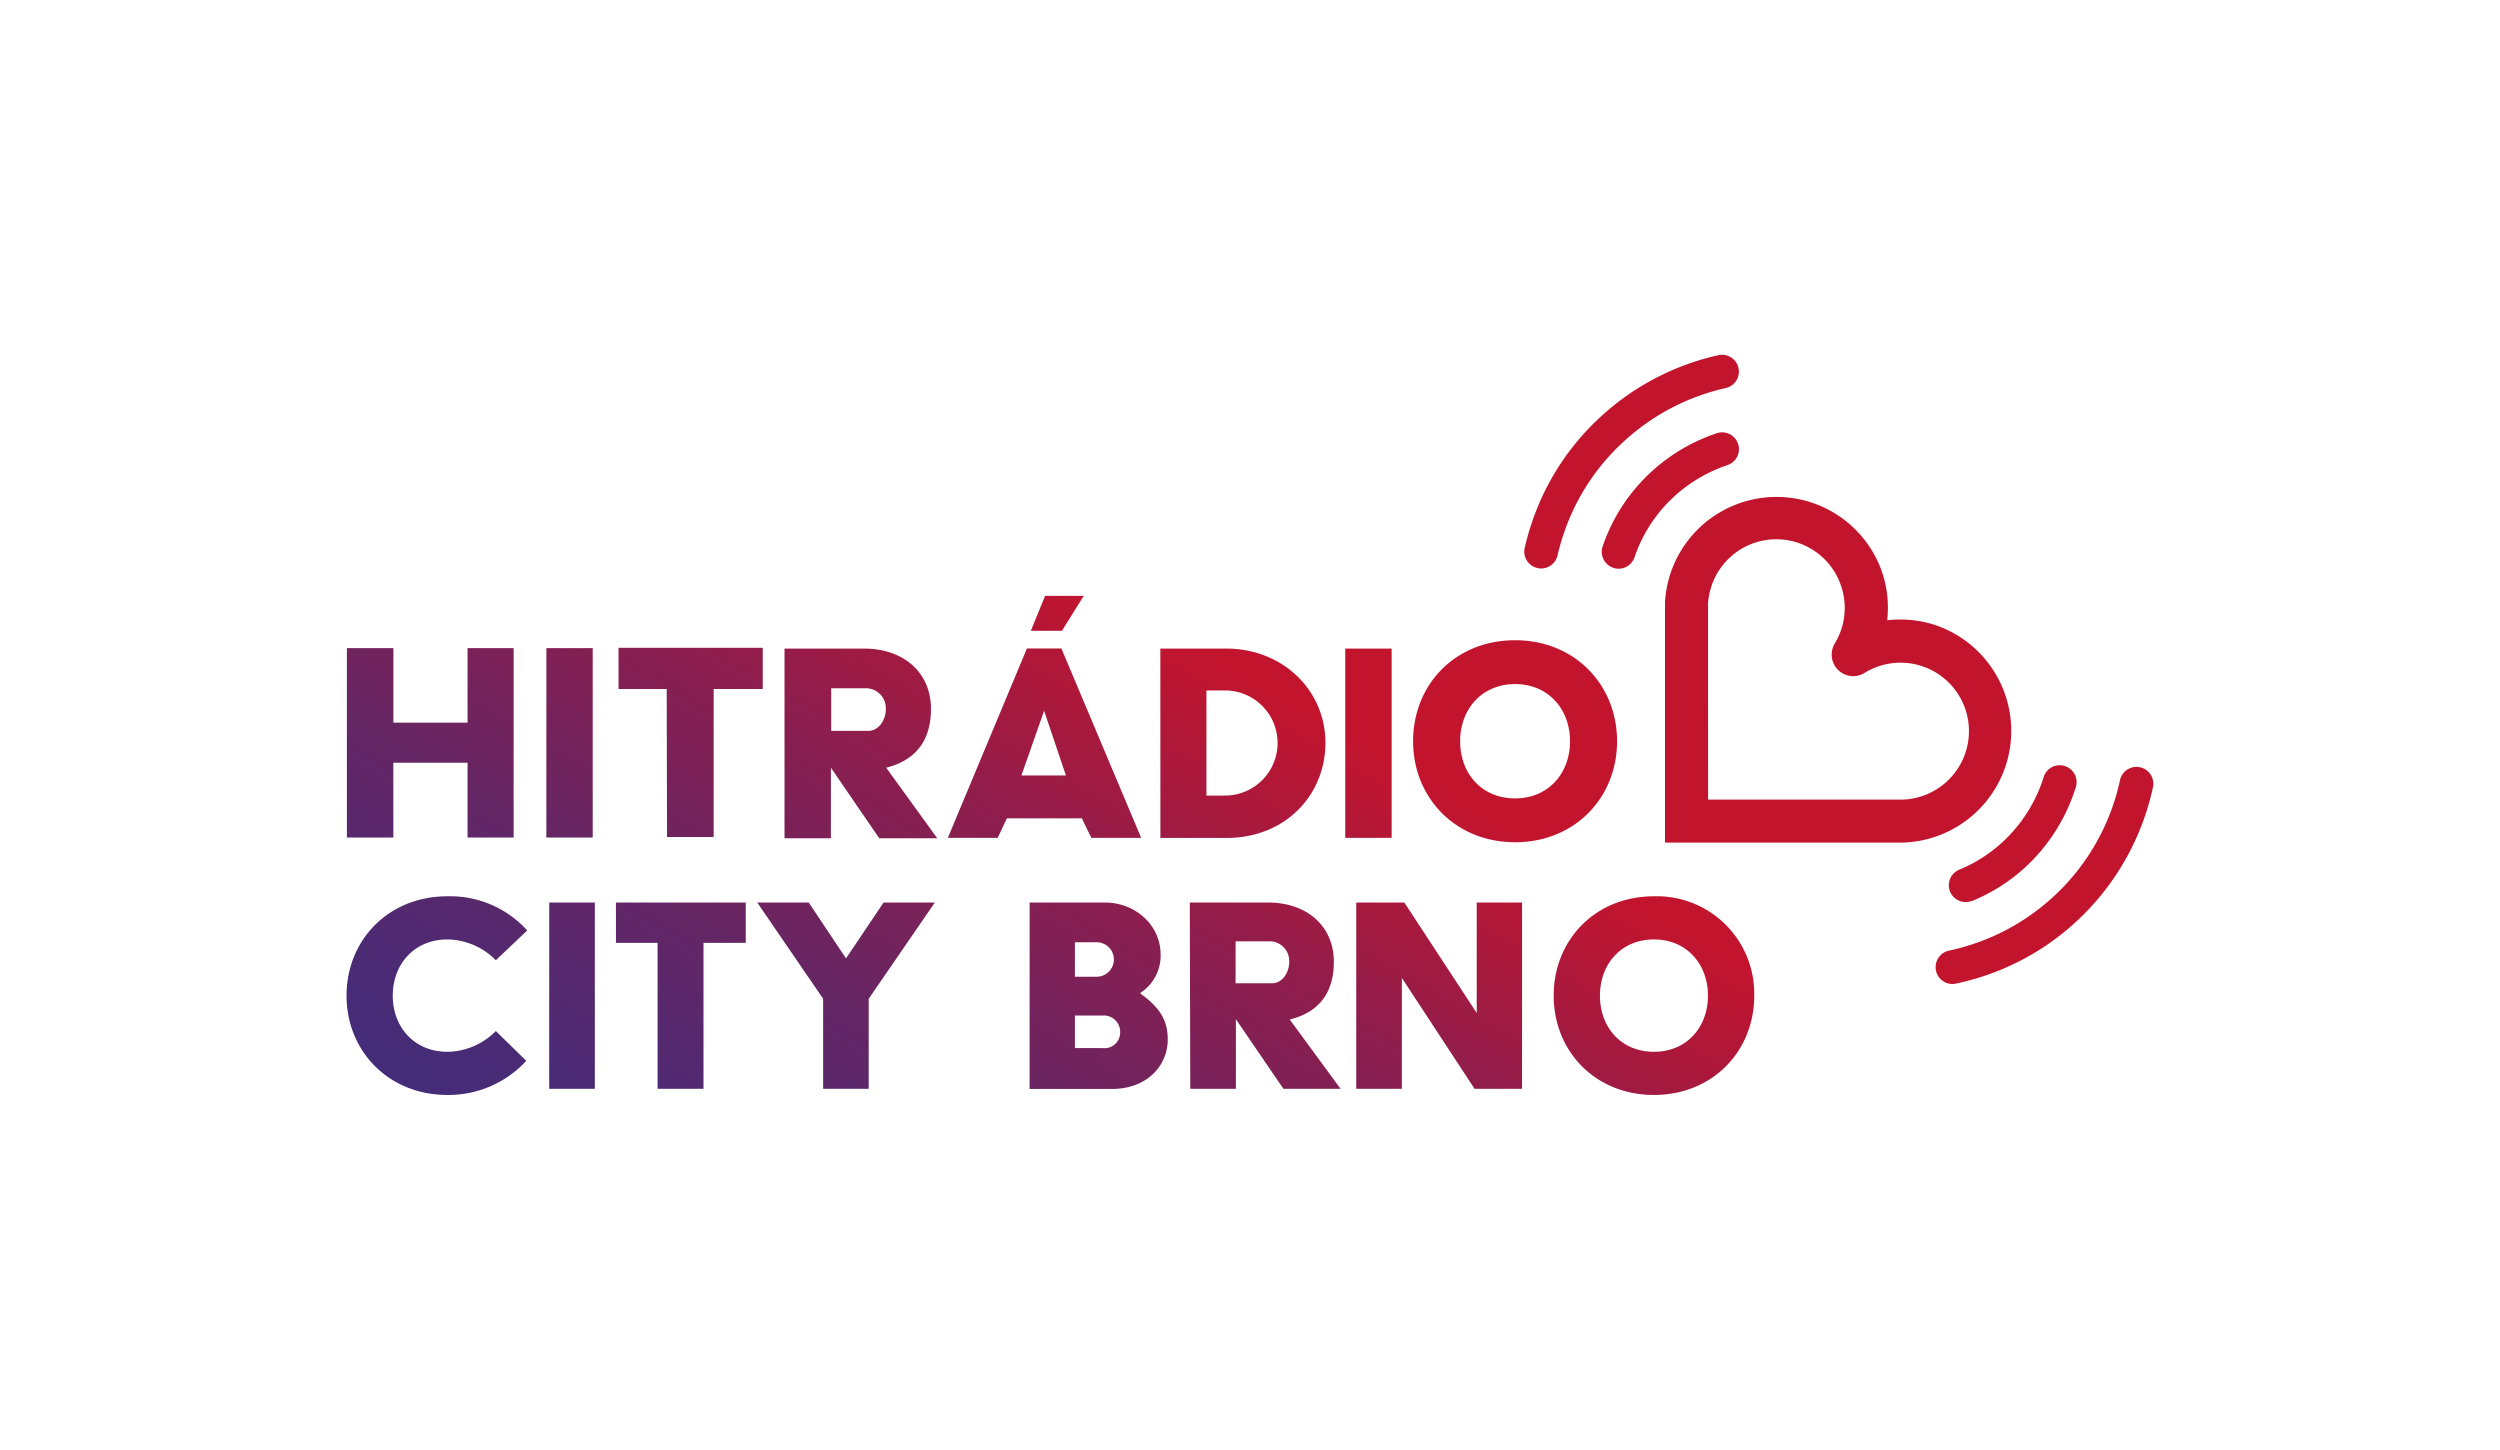 <svg xmlns="http://www.w3.org/2000/svg" xmlns:xlink="http://www.w3.org/1999/xlink" viewBox="0 0 425.2 246.61">
  <defs>
    <style>
      .cls-1 {
        fill: url(#Nepojmenovaný_přechod_11);
      }
    </style>
    <linearGradient id="Nepojmenovaný_přechod_11" data-name="Nepojmenovaný přechod 11" x1="150.35" y1="231.97" x2="260.48" y2="41.22" gradientUnits="userSpaceOnUse">
      <stop offset="0" stop-color="#432c79"/>
      <stop offset="0.08" stop-color="#4c2a74"/>
      <stop offset="0.22" stop-color="#642665"/>
      <stop offset="0.4" stop-color="#8c1e4e"/>
      <stop offset="0.6" stop-color="#c3142d"/>
      <stop offset="0.6" stop-color="#c3142d"/>
      <stop offset="1" stop-color="#c3142d"/>
    </linearGradient>
  </defs>
  <g id="loga">
    <path class="cls-1" d="M76.1,152.44a17.68,17.68,0,0,1,13.57,5.81l-5.34,5.07a11.74,11.74,0,0,0-8.23-3.54c-5.65,0-9.3,4.22-9.3,9.56s3.65,9.55,9.3,9.55a11.77,11.77,0,0,0,8.23-3.53l5.18,5.07a18,18,0,0,1-13.41,5.8c-10,0-17.16-7.44-17.16-16.89S66.06,152.44,76.1,152.44Zm17.31,1.06h7.76v31.68H93.41Zm18.43,6.86h-7.08V153.5h22.08v6.86h-7.19v24.82h-7.81ZM140,169.87,128.79,153.5h8.76l6.34,9.5,6.39-9.5H159l-11.25,16.37v15.31H140Zm35.12-16.37h12.77c5.28,0,9.51,3.9,9.51,8.87a7.54,7.54,0,0,1-3.43,6.49V169c3.27,2.32,4.64,4.54,4.64,7.81,0,4.39-3.48,8.4-9.5,8.4h-14Zm11.4,12.62a2.93,2.93,0,1,0,0-5.86h-3.7v5.86Zm1,12.14a2.67,2.67,0,0,0,3-2.74,2.79,2.79,0,0,0-3-2.8h-4.7v5.54Zm14.84-24.76h13.25c6.81,0,11.25,4.12,11.25,10.08,0,5.55-2.8,8.66-7.5,9.82L228,185.18h-9.72l-8.08-11.83v11.83h-7.76Zm14,13.73c1.74,0,2.91-1.8,2.91-3.65a3.35,3.35,0,0,0-3.12-3.48h-6v7.13Zm14.31-13.73h8.18l12.31,18.79V153.5h7.71v31.68h-8.08l-12.36-18.85v18.85h-7.76Zm50.63-1.06a16.57,16.57,0,0,1,17.06,16.9c0,9.45-7.08,16.89-17.06,16.89s-17.05-7.44-17.05-16.89S271.29,152.44,281.32,152.44Zm0,26.45c5.6,0,9.19-4.22,9.19-9.55s-3.59-9.56-9.19-9.56-9.18,4.22-9.18,9.56S275.67,178.89,281.32,178.89ZM323,143.31H283.18V102.43a19,19,0,0,1,36.93-5.11,19,19,0,0,1,.86,8.18,19,19,0,0,1,8.17.81,19,19,0,0,1-5.64,37ZM290.51,136h32.94a11.69,11.69,0,0,0,8-3.4,11.64,11.64,0,0,0-14.35-18.14,3.66,3.66,0,0,1-5.05-5,11.63,11.63,0,0,0,1.1-9.76,11.62,11.62,0,0,0-22.07,0,11.67,11.67,0,0,0-.58,3Zm44.93,17.23a30.24,30.24,0,0,0,10.8-7.51A31,31,0,0,0,353,134.05a2.87,2.87,0,1,0-5.46-1.74,25.21,25.21,0,0,1-5.52,9.48,24.71,24.71,0,0,1-8.78,6.12,2.86,2.86,0,0,0,1.09,5.51A2.83,2.83,0,0,0,335.44,153.2ZM278,94.79a24.68,24.68,0,0,1,6.73-10.33,25.31,25.31,0,0,1,9.07-5.35A2.86,2.86,0,1,0,292,73.68a31,31,0,0,0-11.14,6.56,30.5,30.5,0,0,0-8.28,12.69,2.87,2.87,0,0,0,1.79,3.64,2.76,2.76,0,0,0,.93.16A2.87,2.87,0,0,0,278,94.79ZM264.9,94.5c.27-1.2.61-2.4,1-3.56a37.33,37.33,0,0,1,10.24-15.82A37.81,37.81,0,0,1,293.51,66a2.86,2.86,0,0,0-1.25-5.59,43.55,43.55,0,0,0-20,10.45,43,43,0,0,0-11.79,18.23c-.45,1.33-.83,2.71-1.15,4.09a2.86,2.86,0,0,0,2.16,3.43,2.74,2.74,0,0,0,.64.08A2.88,2.88,0,0,0,264.9,94.5Zm67.73,72.8a45.49,45.49,0,0,0,4.58-1.23,43.09,43.09,0,0,0,18.34-11.75,43.58,43.58,0,0,0,10.65-20.54,2.87,2.87,0,0,0-5.61-1.19,37.71,37.71,0,0,1-9.25,17.83,37.88,37.88,0,0,1-19.89,11.27,2.87,2.87,0,0,0,.59,5.67A3,3,0,0,0,332.63,167.3Zm-74.94-58.41c10.14,0,17.34,7.57,17.34,17.18s-7.2,17.18-17.34,17.18-17.35-7.57-17.35-17.18,7.14-17.18,17.35-17.18m0,26.9c5.69,0,9.34-4.3,9.34-9.72s-3.65-9.72-9.34-9.72-9.35,4.3-9.35,9.72,3.6,9.72,9.35,9.72M59,142.45h7.9V129.73H79.52v12.72h7.84V110.24H79.52v12.67H66.91V110.24H59Zm33.92,0h7.89V110.24H92.93Zm40.51-32.14h13.48c6.92,0,11.43,4.19,11.43,10.26,0,5.63-2.84,8.8-7.62,10l8.69,12h-9.87l-8.22-12v12h-7.89Zm14.23,14c1.77,0,3-1.83,3-3.7a3.41,3.41,0,0,0-3.17-3.55h-6.12v7.25Zm49.69-14h11.22c9.5,0,16.86,7,16.86,16.06,0,8.59-6.56,16.15-16.86,16.15H197.36Zm11,25a8.94,8.94,0,0,0,0-17.88h-3.16v17.88Zm20.45,7.2h7.89V110.31h-7.89Zm-48.28-32.22h-5.86l-13.45,32.21h8.48l1.56-3.32H184l1.61,3.32h8.48Zm-6.8,21.6,3.86-11,3.71,11Zm1.6-24.6h5.29l3.71-5.94h-6.57Zm-61.93,9.89H105.2v-7h24.53v7h-8.35v25.18h-7.93Z"/>
  </g>
</svg>
